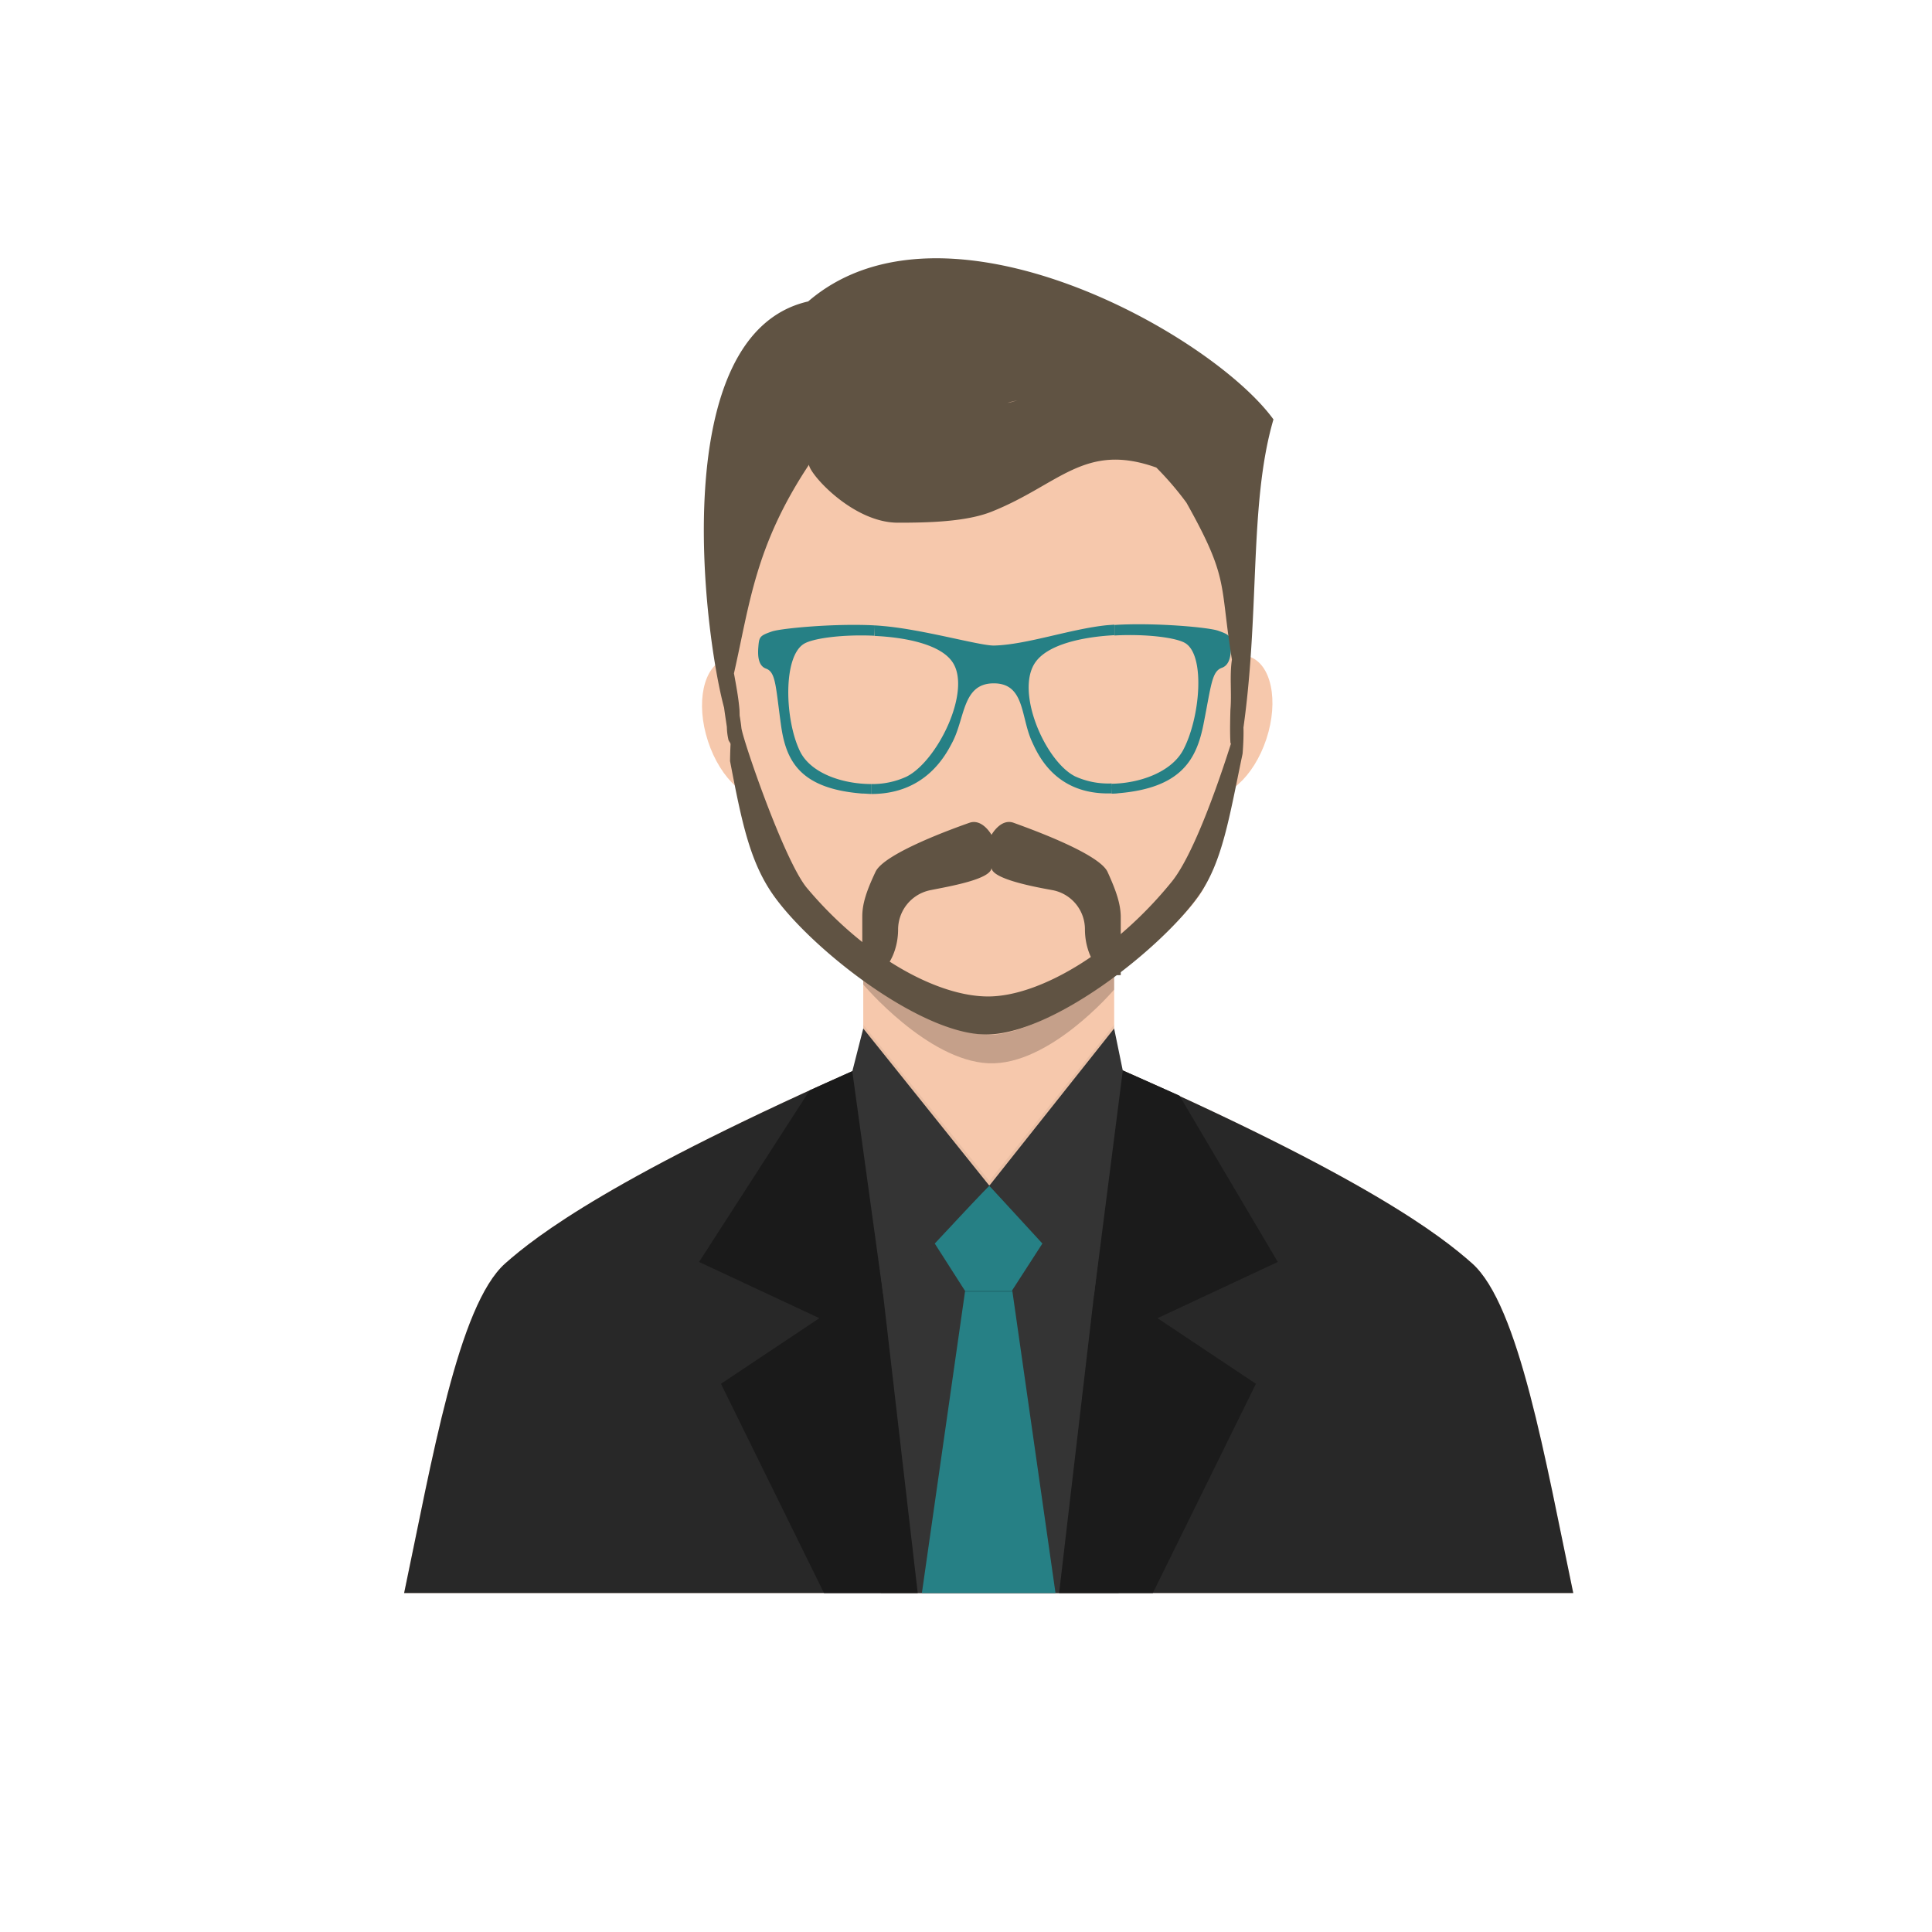 <svg xmlns="http://www.w3.org/2000/svg" width="320.98" height="320.98" viewBox="0 0 320.98 320.98">
  <defs>
    <style>
      .cls-1 {
        fill: #ffdecc;
      }

      .cls-1, .cls-11, .cls-13, .cls-2, .cls-3, .cls-5, .cls-6, .cls-7, .cls-8 {
        fill-rule: evenodd;
      }

      .cls-2 {
        fill: #282828;
      }

      .cls-3, .cls-4 {
        fill: #f6c8ac;
      }

      .cls-5 {
        fill: #343434;
      }

      .cls-6 {
        fill: #1a1a1a;
      }

      .cls-7 {
        fill: #1b1b1b;
      }

      .cls-8 {
        fill: #268085;
      }

      .cls-9 {
        opacity: 0.2;
      }

      .cls-10 {
        opacity: 0.05;
      }

      .cls-11 {
        opacity: 0.1;
      }

      .cls-12, .cls-13 {
        fill: #605343;
      }
    </style>
  </defs>
  <title>04</title>
  <g id="objects">
    <g>
      <path class="cls-1" d="M144.84,176.53c-42.93,18.82-55.8,28.85-60.9,33.36-7.84,6.94-12.18,32.82-16.81,54.78H261.38c-4.62-22-9-47.84-16.81-54.78-5.09-4.51-17.49-14.28-60.42-33.1Z"/>
      <path class="cls-2" d="M144.84,176.53c-42.93,18.82-55.8,28.85-60.89,33.36-7.84,6.94-12.18,32.82-16.81,54.78H261.38c-4.62-22-9-47.84-16.81-54.78-5.09-4.51-17.49-14.28-60.42-33.1Z"/>
      <path class="cls-3" d="M143.42,139V186.6c11.46,13.55,30.22,14,41.69,0V139C185.1,113.32,143.42,113.32,143.42,139Z"/>
      <ellipse class="cls-4" cx="124.58" cy="120.6" rx="7" ry="12.1" transform="matrix(0.95, -0.31, 0.31, 0.95, -31.47, 45.01)"/>
      <ellipse class="cls-4" cx="203.76" cy="120.6" rx="12.1" ry="7" transform="translate(25.46 276.38) rotate(-71.77)"/>
      <path class="cls-5" d="M164.37,196.95s-29.09,6.94-29.09,8.7,11.07,59,11.07,59h39.49l4.53-58.77Z"/>
      <polygon class="cls-6" points="143.42 177.16 143.42 186.6 152.47 264.67 136.9 264.67 119.78 229.9 136.13 219 116.14 209.66 134.52 181.15 143.42 177.16"/>
      <polygon class="cls-7" points="185.1 177.21 185.1 186.6 175.96 264.67 191.53 264.67 208.66 229.9 192.31 219 212.29 209.66 195.96 182.03 185.1 177.21"/>
      <path class="cls-8" d="M155.3,206.6l5,7.82h7.83l5.05-7.82-8.86-9.65Z"/>
      <polygon class="cls-8" points="160.35 214.42 153.16 264.67 175.36 264.67 168.18 214.42 160.35 214.42"/>
      <path class="cls-5" d="M143.42,170.87,141.6,178l5.1,36.91,17.67-17.92Z"/>
      <path class="cls-9" d="M143.42,162.06v1.5s10.65,12.64,20.8,13.09,20.88-12.24,20.88-12.24v-2.31"/>
      <path class="cls-3" d="M164.3,53.58c-64.13,0-39.55,87.84-35.36,94.57,4.62,7.42,25,23.78,35.36,23.78s30.74-16.36,35.36-23.78C203.85,141.42,228.42,53.58,164.3,53.58Z"/>
      <path class="cls-5" d="M185.1,170.87l1.44,7-4.79,37.4-17.38-18.29Z"/>
      <polyline class="cls-10" points="143.42 170.87 164.37 196.95 185.1 170.87 185.1 170.25 164.37 196.21 143.42 170.25 143.42 170.87"/>
      <polygon class="cls-11" points="160.35 214.42 168.18 214.42 168.21 214.68 160.31 214.68 160.35 214.42"/>
      <g>
        <path class="cls-12" d="M206,118.59c-.32,1.2-.66,2.26-.66,2.26s-5.75,19.57-10.67,25.64c-9.52,11.74-21.94,19-30.4,19.06s-20.57-6.56-30.19-18c-3.81-4.54-10.79-25-10.91-26.66a22.52,22.52,0,0,0-.55-3.12c-1.29,0-1.33,8.68-1.33,8.68,1.94,10.15,3.31,16.85,7.3,22.42,6.37,8.9,24.35,23,35.26,23s28.9-14.07,35.26-23c4-5.62,5.12-13.1,7.33-23.64C206.45,125.19,207,118.67,206,118.59Z"/>
        <path class="cls-13" d="M184,144.84c-1.48-3.12-13.44-7.35-15.59-8.14s-3.68,2-3.68,2-1.53-2.76-3.68-2-14.11,5-15.59,8.14-2.2,5.28-2.2,7.42V162a5.88,5.88,0,0,0,3.34-.79c1.22-.92,2.61-3.55,2.61-6.82a6.68,6.68,0,0,1,5.32-6.49c3.08-.62,10.2-1.81,10.2-3.75,0,1.93,7.61,3.28,10.2,3.75a6.62,6.62,0,0,1,5.32,6.49c0,3.27,1.39,5.89,2.61,6.82a5.88,5.88,0,0,0,3.34.79v-9.74C186.16,150.12,185.44,148,184,144.84Z"/>
      </g>
      <path class="cls-8" d="M184.66,131.85c.36,0,.73,0,1.12-.06,10.43-.87,13-5.56,14.17-11.48,1.29-6.5,1.37-8.77,3.05-9.36,1.23-.44,1.53-1.9,1.49-3.59s-.1-1.87-2.13-2.58c-1.61-.56-10.52-1.37-17.2-.95l0,1.75c5.26-.29,10.34.35,11.81,1.3,3.35,2.17,2.37,12.63-.45,17.82-2,3.6-7.14,5.43-11.81,5.51Zm-19.49-24.6c-2.3.06-11.72-2.66-18.43-3.24q-.71-.07-1.47-.11l0,1.75c5.45.25,11.09,1.48,13,4.39,3.17,4.77-2.53,16.44-7.68,19a13.5,13.5,0,0,1-5.8,1.22l0,1.65c9,0,12.35-6.49,13.47-8.66,2.1-4.08,1.66-9.71,6.83-9.72s4.48,5.51,6.32,9.59c1,2.2,3.92,9,13.28,8.69l0-1.65a13.31,13.31,0,0,1-6.11-1.19c-5-2.57-10-14.21-6.52-19,2.09-2.89,7.68-4.15,13.08-4.44l0-1.75-1.22.09C177.91,104.47,170.6,107.11,165.17,107.25Zm-19.89-3.35c-6.62-.35-15.38.48-17,1-2.08.72-2.15.9-2.29,2.6s.08,3.15,1.27,3.58c1.64.59,1.59,2.86,2.49,9.35.81,5.92,3.09,10.59,13.47,11.41.53,0,1,.06,1.55.07l0-1.65c-4.77,0-10.08-1.77-11.87-5.46-2.51-5.18-2.86-15.63.64-17.82,1.51-.95,6.51-1.6,11.68-1.36Z"/>
      <path class="cls-12" d="M134.27,50.08c22.63-19.49,67,5.4,77.3,19.6-4.17,14.28-2.14,32.48-5.21,52.75,0,0,0-.06,0-.09,0,.2-.08.41-.13.63a6.21,6.21,0,0,1-.49.76c-.11.19-.91,0-1.18-.14a.31.31,0,0,1-.14-.27c-.12-1.79,0-5.34,0-5.38.24-2.79-.16-5.62.25-8.35-2.08-12.78-.4-13.32-7.56-26.08a51.69,51.69,0,0,0-5-5.83c-11.94-4.27-16.1,2.84-27.37,7.33-4.31,1.72-10.8,1.83-15.57,1.83-7.43,0-14.62-8-14.77-9.63-8.93,13.47-9.84,23.09-12.46,34.66.36,2,.75,4,.92,6.08,0,0,.12,3.59,0,5.38a.31.31,0,0,1-.15.27c-.27.13-1.07.33-1.18.14a6.25,6.25,0,0,1-.49-.76,10.19,10.19,0,0,1-.28-2.2c-.14-1-.32-2.09-.46-3.19C116.92,105.07,110.63,55.46,134.27,50.08ZM167.9,66.83l1.11-.32c-.55.13-1.1.27-1.65.42Z"/>
    </g>
  </g>
</svg>
